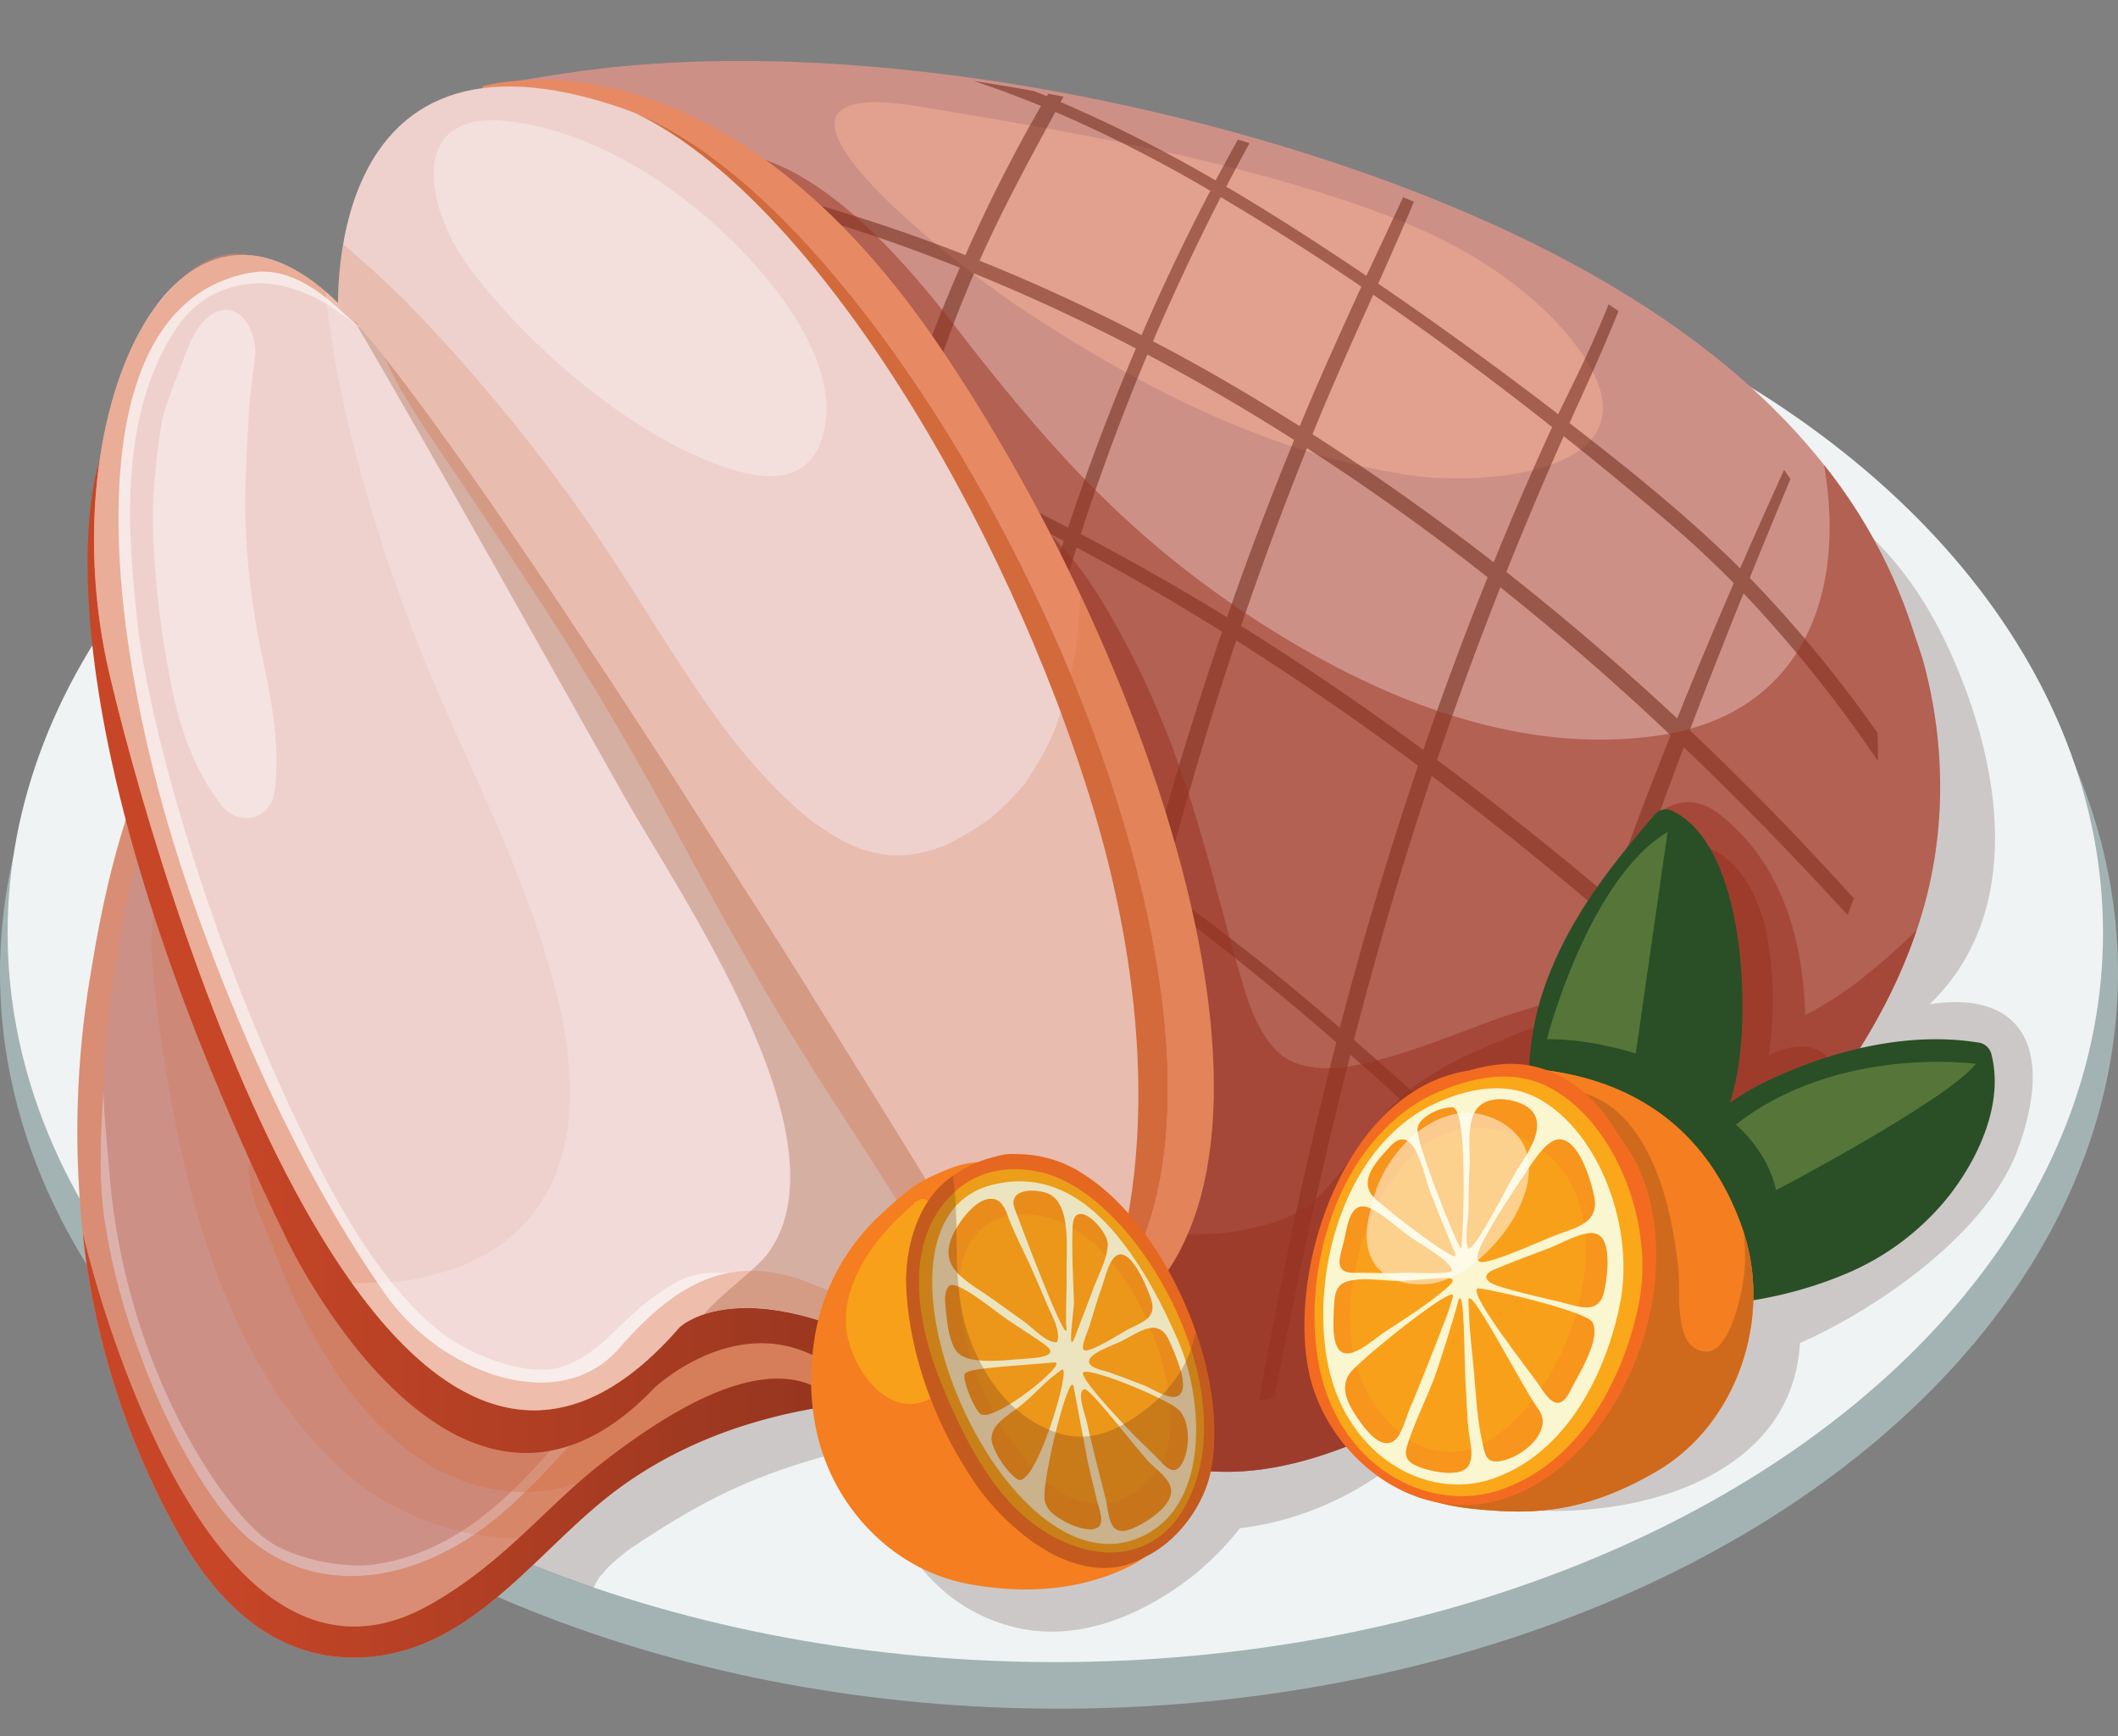 <svg xmlns="http://www.w3.org/2000/svg" xmlns:xlink="http://www.w3.org/1999/xlink" viewBox="0 -19.14 664.98 545.04"><rect x="0" y="-19.14" width="664.98" height="545.04" fill="#808080" stroke="none"/><defs><radialGradient id="b" cx="331.33" cy="273.69" r="283.41" gradientUnits="userSpaceOnUse"><stop offset="0" stop-color="#e0e3e3"/><stop offset=".6" stop-color="#f0f3f3"/></radialGradient><linearGradient id="a" x1="27.5" y1="281.25" x2="287.94" y2="281.25" gradientUnits="userSpaceOnUse"><stop offset=".16" stop-color="#c74627"/><stop offset="1" stop-color="#94351f"/></linearGradient><linearGradient id="c" x1="26.01" y1="434.69" x2="263.52" y2="434.69" xlink:href="#a"/></defs><title>Depositphotos_34443711_08</title><g data-name="Layer 2" style="isolation:isolate"><ellipse cx="332.49" cy="286.35" rx="332.49" ry="230.96" fill="#a3b3b3"/><ellipse cx="331.33" cy="273.69" rx="328.94" ry="228.99" fill="url(#b)"/><path d="M605.89 296.1c30.06-29 22.59-75.52 5.85-111.78-8.45-18.31-20.78-35-38.14-45.65-10.91-6.72-50.08-20-47.18 8.23 1.91 18.57 20.57 23.94 33.56 32.9.83.57 3.34 2.46 4.31 3.16q1.71 1.39 3.38 2.83a145.61 145.61 0 0 1 10.76 10.53c.86.92 1.69 1.86 2.51 2.82.3.44 2.6 3.4 3.25 4.36 1.26 1.87 2.41 3.82 3.52 5.79.6 1.07 2.4 5 2.76 5.67a64 64 0 0 1 3 10.89c.12 1.17.2 2.35.26 3.53a75 75 0 0 1-.2 9.78c-.08.71-.29 2.51-.37 3-.28 1.58-.65 3.15-1 4.71a87.31 87.31 0 0 1-2.8 9.13c-.14.4-.76 1.89-1 2.62q-.65 1.39-1.32 2.78c-23.71 48.74-58.8 80.21-107.05 104.09-30.92 15.3-93.93 27-115.18 54.78 3.83-5 .93-1.23.11-.22-2.08 2.56-4 5.13-5.81 7.84-.74 1.09-1.52 2.15-2.29 3.21-.36.44-.71.88-1.07 1.32-2.12 2.57-4.41 5-6.78 7.35A78.72 78.72 0 0 1 343 445l-.5.35c-1.5 1.07-3.08 2-4.67 2.94-.37.22-.76.41-1.15.62s-2.84 1.2-3.72 1.47c-.47.14-.94.26-1.42.38-.79.11-2.9.46-3.78.48h-4.24c-.35 0-1-.08-1.64-.16s-1-.21-1.44-.34l-.91-.88c-.4-.39-1.2-1.38-1.73-2a42.86 42.86 0 0 1-2.3-4c-.25-.57-.65-1.51-.82-2-.41-1.17-.72-2.37-1-3.57-.09-.36-.17-.73-.25-1.09s-.34-2.75-.37-3.59c0-1 0-2.06.08-3.09.09-.29.2-.69.34-1.25.06-.24.17-.57.29-.91.78-1.3 1.81-2.82.4-1.06v-.12c3.56-4.92 5.51-10.12 3.77-16.44-2.09-7.58-9.45-13.55-17.46-13.3a61.5 61.5 0 0 0-13.79 2.44 12.26 12.26 0 0 0-1.53.47l-.46.05c-3.06.37-6.11.8-9.15 1.26a189.8 189.8 0 0 0-24.73 5.64 227.59 227.59 0 0 0-48.65 20.66c-14.4 8.21-26.84 18.12-36.19 32a50.77 50.77 0 0 0-5.13 9.65q12.4 5.24 25.51 9.72a36 36 0 0 1 2.51-4.3c-1.2 1.8 1.8-1.83 1.7-1.73 1.08-1.12 2.26-2.15 3.42-3.18-.19.17 2.49-2 2.48-2 1.57-1.16 3.2-2.25 4.83-3.32 5.86-3.84 11.73-7.49 17.87-10.86 13.41-7.35 24.83-11.68 40.08-16 5.49-1.55 11.06-2.82 16.66-3.87a60 60 0 0 0 2.77 19c5.74 18.46 19.24 32.86 38 38.18 20.86 5.93 41.73-3.05 57.95-15.71a92.39 92.39 0 0 0 14.65-14.9 89.9 89.9 0 0 0 20.95-5 97.18 97.18 0 0 0 23.13-11.95c.8-.56 1.61-1.18 2.42-1.81 36 24.3 126.2 17.74 129.33-39.36 24.86-11 58.81-34.66 68.42-60.83 11.47-31.35 1.74-49.94-27.64-45.59z" style="mix-blend-mode:multiply" fill="#422020" opacity=".2"/><path d="M603.74 188.17c-.47-1.73-2.34-7.05-3.4-10.3-18.68-57.42-71-105.41-163.91-139.79C361 10.17 259.51-8.15 179.18 3.63c-13.34 2-34.6 5-46.16 12.64-17.82 11.76-7.9 19-11.55 34-2.32 9.55-1.44 20.37 4.1 28.15a804 804 0 0 1 50.73 80.65c15 27.48 28.22 55.93 41.41 84.33s26.27 56.87 40.4 84.82c13.06 25.83 27.11 50.62 45.33 73.2a132.38 132.38 0 0 0 29.39 26.42c13.13 8.85 28.07 12.8 43.55 14.57 28.31 3.23 54.76-10.26 79.09-22.86a423.8 423.8 0 0 0 55.61-34.71c20.21-14.84 39.2-30.9 55.11-50.37 16.64-20.37 30.19-42.5 37.56-67.95s6.98-52.91-.01-78.35z" fill="#cd9087"/><path d="M495.33 90c-6.6-8.9-14.51-16-23.46-22.52-17.35-12.48-38.22-20.27-58.53-26.56C372.78 28.37 330.77 21.34 289 14.36c-67.58-11.29 11 49.5 29.59 62 37 24.74 78.33 46.43 122.82 53.53C467.72 134 524 128.64 495.33 90z" fill="#f8b097" opacity=".5"/><path d="M530.53 210.13q8.23-21.56 16.89-43a412.37 412.37 0 0 1 42.18 52.66q.07-4.44-.15-8.88a406.7 406.7 0 0 0-35.82-44.16q-2.11-2.25-4.27-4.44 6.3-15.56 12.78-31.06-1-1.44-2-2.87-7 15.39-13.8 30.9c-16.63-16.52-35.05-31.24-53.57-45.59 1.07-2.37 2.12-4.74 3.2-7.11 4.27-9.32 8.38-18.59 12.19-28.06q-1.54-1.06-3.11-2.12c-1.39 3.39-2.79 6.77-4.25 10.12-3.6 8.25-7.68 16.3-11.58 24.42l-1-.81Q461 89.23 432.7 69.91c3.83-8.55 7.61-17.11 11.24-25.74l-3.4-1.41Q434.78 55.1 429 67.46q-7.8-5.26-15.68-10.39C404 51 394.57 45.09 385 39.46c2.39-4.59 4.84-9.14 7.32-13.68l-3.65-1.1q-3.56 6.38-7 12.84A449.17 449.17 0 0 0 333 12.89l.9-1.67-4.77-.93-.47.77-3.93-1.59q-9.46-1.73-19-3.18 2.44.81 4.86 1.65c5.48 1.9 10.89 4 16.26 6.18a494.56 494.56 0 0 0-23.75 46.83C264.2 45.69 223.59 34.9 182 30.08c-1.53-.18-1.89 2.48-.36 2.69a519.17 519.17 0 0 1 119.72 32.15c-8 18.21-14.92 37-19.53 56.4-10.5-4.59-21-9.08-31.57-13.57-12.75-5.43-25.56-10.72-37.92-17-9.24-4.68-19.07-9.84-29.28-12a.48.48 0 0 0-.25.92c11.3 3 21.88 9.68 32 15.37 12.88 7.23 27 12.65 40.48 18.66q12.84 5.72 25.66 11.47c-1.31 5.92-2.41 11.89-3.25 17.9-.3 2.19 2.91 3.22 3.41.94q1.87-8.52 4.06-16.93c16.46 7.47 32.79 15.2 48.81 23.59A656.54 656.54 0 0 0 314.4 225c-15.28-9.87-30.74-19.46-46.31-28.91-20-12.13-42-25.42-65.51-28.77-.71-.1-1 .89-.31 1.1 25.62 7.39 48.47 20.79 70.86 34.94 13.48 8.52 27.06 16.92 40.51 25.53a547.74 547.74 0 0 0-8.7 65.21c-.45 6.32-.71 12.65-.86 19-.05 2.15 3.17 2.11 3.31 0A674.5 674.5 0 0 1 318 231.67c7.87 5.08 15.69 10.24 23.4 15.55q9.07 6.25 18 12.75-12.81 49-21.27 98.93c-1 6-1.93 12-2.81 18-.32 2.18 2.93 3.18 3.38.93 7.6-38.35 15.78-76.54 25.52-114.35 19 14.13 37.45 29.06 55.34 44.61q-2.06 8-4 16c-7.87 32-14.55 64.2-20.3 96.61q2.44-.57 4.86-1.26c7-36 14.79-71.91 23.87-107.46 17 14.9 33.44 30.33 49.54 46.13l2.2 2.18q-3.16 12.59-6 25.27 3.23-2 6.41-4.08 2-8.34 4.15-16.63 4.14 4.11 8.24 8.26c1.18-.83 2.34-1.66 3.51-2.5q-5.2-5.37-10.47-10.68c7.81-29.68 16.82-59 26.7-88 12.35 10.63 24.51 21.47 36.59 32.4a40.66 40.66 0 0 1 1-6.41q-17.58-16-35.67-31.45 8.83-25.63 18.47-51c17.75 16.92 34.83 34.55 51.41 52.65.68-1.72 1.33-3.47 1.95-5.22q-24.67-27.39-51.49-52.77zM431.15 73.38c19.19 13.2 37.92 27.13 56.19 41.57q-.95 2-1.87 4.05-8.63 19-16.5 38.38-27.59-21.38-56.89-40.19l.17-.43c5.93-14.62 12.44-28.99 18.9-43.38zm-20.8 48.18q28 18.1 54.41 38.71c.78.6 1.54 1.23 2.31 1.83q-10.82 26.82-20.18 54.2c-18.6-13.68-37.65-26.71-57.23-38.91q9.6-28.19 20.69-55.83zm-25.12 53.09q-22.49-13.82-45.91-26.11 9.25-28.61 20.92-56.37 23.54 12.45 46.08 26.82-11.32 27.51-21.09 55.66zm-2-131.93q22.5 13.32 44.2 28.13c-4.44 9.65-8.82 19.33-13.08 29.07q-3.21 7.34-6.29 14.75-7.79-4.92-15.68-9.64Q377.49 96.09 362 88q9.87-23 21.28-45.28zM331.35 16A435.62 435.62 0 0 1 380 40.76Q368.37 63 358.41 86.07c-16.58-8.58-33.55-16.41-50.87-23.37C314.67 46.67 323 31.35 331.35 16zm0 128.41c-14.82-7.51-29.92-14.46-45.13-21.16a418.07 418.07 0 0 1 19.59-56.55q25.93 10.56 50.82 23.56-9.17 21.58-17 43.72-2.2 6.23-4.28 12.51c-1.35-.69-2.67-1.4-4.03-2.09zm29 111.75q-20.47-14.66-41.61-28.35A697.92 697.92 0 0 1 338 152.74l1.07.56q22.8 12.22 44.63 25.89c-.48 1.4-1 2.79-1.44 4.19q-12.19 35.99-21.94 72.77zm60.33 47.38q-8.26-7.08-16.66-14c-12.66-10.4-25.64-20.34-38.86-29.94 5-19.34 10.48-38.57 16.49-57.67q3.15-10 6.49-20 29.3 18.53 57.08 39.31-13.74 40.76-24.57 82.29zm56.21 51.81q-25.08-24.87-51.8-48 4.63-17.87 9.72-35.62 6.85-23.79 14.7-47.25 17.23 13 34 26.68 10.1 8.26 20 16.74c-10.1 28.79-19.07 57.93-26.65 87.44zm28.49-92.84c-17.65-14.89-35.69-29.3-54.19-43.06q9.27-27.34 19.87-54.2 27.75 22.09 53.46 46.44-10.08 25.22-19.18 50.81zm21.22-56.08q-25.86-24.11-53.65-46 8.59-21.5 18-42.65 16.75 13.34 33 27.16c7.13 6.06 13.91 12.42 20.4 19q-9.17 21.14-17.78 42.48z" fill="#661e0f" opacity=".5"/><path d="M376.39 442.45c28.31 3.23 54.76-10.26 79.09-22.86a423.8 423.8 0 0 0 55.61-34.71c20.21-14.84 39.2-30.9 55.11-50.37 16.64-20.37 30.19-42.5 37.56-67.95s7-53 0-78.39c-.47-1.73-2.34-7.05-3.4-10.3a163.29 163.29 0 0 0-27.61-51q.09 1 .25 2c6.38 40.18-8.08 76.73-53 83-40.39 5.6-82.67-8.8-123.88-35.2s-66.79-55.35-95.18-92c-17.17-22.17-51.09-63.63-84-54.95C175.13 40.71 238.25 68 249.16 81c16.51 19.77 29.87 43.33 39.61 67.1 16.53 40.36 32.09 95.73 17.31 138.79-6.38 18.59-12.63 27.62-11.34 49.5 1.37 23.12 13.27 42.74 16.24 64.35l1.45 10.57a142.52 142.52 0 0 0 20.41 16.56c13.16 8.85 28.07 12.81 43.55 14.58z" style="mix-blend-mode:multiply" fill="#993221" opacity=".5"/><path d="M594.51 279.7c-2.16 1.94-4.36 3.83-6.58 5.68-.95.79-1.91 1.57-2.87 2.34l-1 .81-.23.17a127.77 127.77 0 0 1-14.45 9.49c-.86.48-1.73.93-2.61 1.37-.71-24.08-7.4-47.45-26.4-62.66-4.12-3.3-8.6-5.17-14-3.69a14.42 14.42 0 0 0-10.54 13.84c0 .21-.11 3.68.16 2.73-.21 1.06-.45 2.12-.7 3.17a48.05 48.05 0 0 0-.88 5.94c.19-1.84-.35 1.72-.44 2.18a63.09 63.09 0 0 1-2.14 7.74c-.09.28-.66 1.68-.87 2.25-.57 1.21-1.18 2.4-1.81 3.57a55 55 0 0 1-3.42 5.44c.31-.49-1.31 1.65-1.6 2-.85 1-1.77 1.93-2.69 2.86s-1.9 1.82-2.89 2.7c-.23.2-1.56 1.27-2 1.6a71.1 71.1 0 0 1-7 4.35c-1.22.67-2.48 1.28-3.74 1.88l-.48.23-.93.35c-2.61 1-5.31 1.76-8 2.58-6 1.85-11.85 4.16-17.72 6.35-11.74 4.38-23.61 8.74-36 10.87.59-.13-2.34.24-2.74.27-1.36.1-2.73.11-4.09.11-.86 0-1.73-.05-2.59-.12a27.16 27.16 0 0 0-2.69-.43 36.55 36.55 0 0 1-4-1.13h-.14l-.81-.43a36.84 36.84 0 0 1-3.21-1.91c-.52-.45-1-.91-1.53-1.4s-1-1-1.42-1.47c0 0-1.28-1.56-1.56-2a54.73 54.73 0 0 1-3.73-6.54c-.15-.3-.86-1.9-1-2.28q-.45-1.18-.89-2.36c-1.06-2.88-1.94-5.82-2.79-8.77-7.53-26-13.38-52.21-23.56-77.44a268.88 268.88 0 0 0-20.65-41.49c-8.38-13.48-18.77-25-32.5-33.06a5.86 5.86 0 0 0-7.11.6q2.07 3.68 4.06 7.39c3.27 6.12 6.3 12.35 9.21 18.65 1.25 2.69 2.44 5.41 3.62 8.13.19.46 1.21 2.85 1.33 3.14a456.3 456.3 0 0 1 2.59 6.45c4.55 11.51 9.85 22.81 15.31 33.91A324.83 324.83 0 0 0 360.71 247a33.46 33.46 0 0 0-12.18-.15c4.12 16.15 7.6 32.46 11.64 48.64 2.48 9.93 5.9 20.23 11.66 28.82-8.05 5.15-13.82 13.32-20.11 20.56-10.49 12.06-19.11 24.9-25.06 39.74a81.48 81.48 0 0 0-5.53 34.52q5.63 4.65 11.72 8.74c13.13 8.85 28.07 12.8 43.55 14.57 28.31 3.23 54.76-10.26 79.09-22.86a423.8 423.8 0 0 0 55.61-34.71c20.21-14.84 39.2-30.9 55.11-50.37 15.21-18.62 27.79-38.74 35.52-61.5-2.38 2.26-4.73 4.51-7.22 6.7z" style="mix-blend-mode:multiply" fill="#993121" opacity=".5"/><path d="M534.51 246.46c-8.26-2.15-14.93 3.92-15.62 11.9-.36 4.18 1 9 2.27 13.1a41 41 0 0 1 1 4.16c.09.58.28 1.77.32 2.19.11 1.24.21 2.49.31 3.74a90.09 90.09 0 0 1-.11 13.12c-.05.77-.52 4.64-.54 5.1-.35 2.23-.76 4.46-1.2 6.68-.34 1.7-.72 3.38-1.13 5.06a37.92 37.92 0 0 0-6.7-5.46c-10.84-6.9-25.69-5.21-37-.56s-24.51 10-34.52 18.38c-11.92 10-18 24.36-29.93 34.81q-1.23.84-2.49 1.63c-1.38.87-2.81 1.65-4.27 2.39-.66.22-4.16 1.68-5.41 2.08-2.4.76-4.86 1.33-7.32 1.86s-4.74.85-7.1 1.28c-1.32.12-2.64.2-4 .26-9.84.46-20 .12-29.82-.4-27.42-1.45-23.48 36.49-15.34 62.06 12.36 7.48 26.18 11 40.47 12.62 28.31 3.23 54.76-10.26 79.09-22.86a423.8 423.8 0 0 0 55.61-34.71C521.33 377.36 589 330.4 574 313c-4.69-5.44-13.25-3.77-18.67-.77a115 115 0 0 0-.52-37.56c-1.96-11-8.64-25.18-20.3-28.21z" style="mix-blend-mode:multiply" fill="#993121" opacity=".5"/><path d="M151.39 8s72.49-22.64 142.94 80.64 122.53 262.57 56.17 307.49S151.39 8 151.39 8z" fill="#e78a63"/><path d="M106.27 82.08S98.2-19.14 196 15.07c115.24 40.29 278.78 421.51 70.81 401.45C140.09 404.29 106.79 88.67 106.79 88.67z" fill="#eed1cd"/><path d="M199.5 16.39C254.85 42.74 315.91 143.87 343.35 235c11.52 38.27 23.34 100.9 3.08 156.57C415.51 309.06 293.17 54.3 199.5 16.39z" fill="#d36a3c"/><path d="M309.69 402.77c-1.06-3.89-3.78-7.21-8.11-8-7.29-1.29-14.38-2.21-21.54-4.24-7.42-2.11-14.72-4.51-22.25-6.23-12.79-2.89-25.79-5.3-38.6-8.14-24.48-5.48-48.25-12.91-67.16-29.87-9.89-8.87-17.74-19.89-25.24-30.78a311.16 311.16 0 0 1-21.45-36.67 383 383 0 0 1-16.5-38c-5-13.28-8.55-27.14-14.25-40.13-.8-1.82-1.56-3.64-2.31-5.48-2.42-5.9-10.86-6.55-13-1.09a5 5 0 0 0-3.28 2.3c-8 13.57-12.58 29.35-17.23 44.35S31 271.13 28.52 286.47a298.35 298.35 0 0 0-1.1 92.59 246.6 246.6 0 0 0 28.76 83.52c11.91 21.31 29.79 39.06 55.72 38.68 35.69-.52 55.91-33.29 81.43-52.41 15.41-11.55 33-19.13 51.69-23.63 19.3-4.66 38.75-5.32 58.45-6.65a9.26 9.26 0 0 0 6.22-15.8z" fill="#cd9087"/><path d="M32.52 325.75c0-.76-.07-1.53-.1-2.3-.75 13.4-1.54 27 .36 40.23A207.41 207.41 0 0 0 44 406.11a209 209 0 0 0 16 34.34c5.89 9.93 12.9 20.41 22.7 26.91 20.83 13.82 45.36 9 65.31-4.13 21.94-14.4 35.56-38.1 57.58-52.48a78.54 78.54 0 0 1 25.88-11.06 5.34 5.34 0 0 0-7-2.09c-15.2 6.12-28.1 18.24-41 28.13-12.51 9.59-30.83 41.44-66.29 46.34-8.51 1.18-23.86-1.44-32.5-7.16-13.68-9.06-45.27-53.8-50.32-115.52-.64-7.88-1.42-15.75-1.84-23.64z" fill="#fff" opacity=".3"/><path d="M297.25 419a10.09 10.09 0 0 0-5.83-7.22c-13.93-6.87-28.19-12.44-43.84-13.39-14.75-.9-29.79 4.42-42 12.4-22 14.38-35.64 38.08-57.58 52.48-20 13.1-44.48 17.94-65.31 4.13-9.8-6.5-16.81-17-22.7-26.91A209 209 0 0 1 44 406.11a207.41 207.41 0 0 1-11.27-42.43c-2.23-15.59-.74-31.65 0-47.33 1.51-30.89 9.48-64.19 13.43-79.71 4-15.79 5.09 1.42 7.29-14.73.61-4.46-4.25-5.59-7.4-4-2.74 7.56-5.06 15.3-7.39 22.84-4.61 14.86-7.7 30.34-10.21 45.68a298.35 298.35 0 0 0-1.1 92.59 246.6 246.6 0 0 0 28.76 83.52 97.34 97.34 0 0 0 16.36 22 64.71 64.71 0 0 0 45.92 11.34 95.13 95.13 0 0 0 35.84-12.17c13.57-10.95 25.56-24.83 39-34.93 1.37-1 2.76-2 4.17-3 10.06-10.37 21-20.06 35.2-24 8.35-2.33 16.77-1.5 24.89.87 13.23-2.07 26.44-2.84 39.76-3.65z" fill="#e68a62" opacity=".5"/><path d="M280.14 420a9.2 9.2 0 0 0-2.08-7.25l.8.2c7.57 1.65 16-6.75 10.85-14.17a25 25 0 0 0-11.17-8.61c-2.57-.74-5.13-1.51-7.69-2.27a56.13 56.13 0 0 0-13.11-.82c-11.54.58-22.6 4.57-32.77 9.83-9.51 4.93-17.09 12.23-25.67 18.48-9.23 6.72-19.3 12-30.59 14.14-22.51 4.23-40.13-15.92-51-32.89-6-9.33-10.59-19.29-15.73-29.06-4.59-8.72-9.46-22.34-19.17-26.38-1.68-.7-3.69.75-4.12 2.35-2.55 9.52 4.42 21.82 7.69 30.56a190.72 190.72 0 0 0 15.48 31.83c12.81 21.1 31.6 40.24 57.16 43.06 23.92 2.63 45-12.24 62.81-26.06a78.6 78.6 0 0 1 10.91-7.1c5.83 1.46 11.89 2.07 17.72 3.59a55.32 55.32 0 0 1 8.75 3c6.93-1.06 13.88-1.76 20.86-2.31.04-.05.06-.12.07-.12z" style="mix-blend-mode:multiply" fill="#d46a3a" opacity=".3"/><path d="M245 425.21c19.3-4.66 38.75-5.32 58.45-6.65a9.06 9.06 0 0 0 8.83-8.23c-4.65-5-10.85-7.92-18-10.12a120.77 120.77 0 0 0-25-4.46c-13.87-1.21-28.26 1.31-41.49 5.39-14.76 4.56-28.75 11.45-42.75 17.9l-.23.1-2.34.91c-2 .75-4.06 1.41-6.12 2s-3.94 1.06-5.93 1.5c-1 .21-1.91.38-2.87.55a65.13 65.13 0 0 1-10.31.19c-.49 0-1-.08-1.47-.13-1.7-.3-3.39-.69-5.06-1.14s-3.2-1-4.76-1.53h-.06l-.62-.28a66 66 0 0 1-9.37-5.55l-.65-.47-.16-.13a85.474 85.474 0 0 1-3.9-3.47 108.29 108.29 0 0 1-8-8.49c-.54-.63-1.06-1.28-1.59-1.93q-1.41-1.9-2.76-3.85c-2.4-3.46-4.61-7.06-6.72-10.71-3.21-5.55-6.06-11.31-8.72-17.14-.52-1.15-1-2.31-1.54-3.47l-.71-1.72c-1.33-3.27-2.54-6.6-3.8-9.89-5-13-9.47-26.06-13.26-39.44-3.45-12.2-6-24.65-9.46-36.83C73 272 71.41 266 68.87 260.18l-.62-1.44-.31-.71-.6-1.41c-.64-1.05-1.26-2.12-1.88-3.18a67.28 67.28 0 0 0-3.77-5.8c-1.88-2.63-6.86-3.71-8.47 0-6 13.76-6.5 28.77-4.72 43.58a526.33 526.33 0 0 0 9.13 54.2c7.72 33.87 21.79 70.33 47.48 94.76a84.1 84.1 0 0 0 72.2 22.5 186.8 186.8 0 0 1 16-13.85c15.42-11.54 33.06-19.12 51.69-23.62z" style="mix-blend-mode:multiply" fill="#d46a3b" opacity=".2"/><path d="M339.13 167.4c-.16 5.09-.51 10.18-1.08 15.24-.18 1.21-.38 2.41-.59 3.61-.46 2.65-1 5.29-1.6 7.92a123.86 123.86 0 0 1-5 16.52l-.19.49q-.59 1.29-1.21 2.57c-1.13 2.35-2.39 4.63-3.71 6.88s-2.76 4.4-4.26 6.52c-1 1.2-2 2.36-3.06 3.51-1.77 1.95-3.69 3.76-5.64 5.53-.44.4-.89.78-1.34 1.16s-1.17.91-1.54 1.18c-2.31 1.64-4.73 3.13-7.17 4.56-1.19.7-2.4 1.34-3.62 2-.57.3-2 .93-2.86 1.35a62.42 62.42 0 0 1-8.42 2.45c-1 .11-3.84.48-5 .51-1.31 0-2.62 0-3.93-.08-.79-.17-3.8-.63-5-.92a58.65 58.65 0 0 1-5.79-1.84l-1.86-.91c-2.29-1.14-4.49-2.45-6.65-3.81-1.67-1-3.28-2.19-4.87-3.34-.83-.67-1.65-1.34-2.47-2a141 141 0 0 1-11.11-10.62c-2.79-2.94-5.45-6-8.05-9.11-1.3-1.55-2.56-3.12-3.81-4.71l-1.92-2.56c-5.33-7.18-10.32-14.6-15.19-22.1-10-15.46-19.53-31.23-30.19-46.3a549.87 549.87 0 0 0-51.75-62.66c-7.08-7.4-14.76-14.26-22.54-20.95a109.37 109.37 0 0 0-1.47 24.61l.52 6.59s1.06 10.06 3.52 26.64c.56.65 1.12 1.3 1.67 2q3.5 4.2 6.92 8.47 1.71 2.13 3.4 4.28l2.15 2.77c1.5 2 3 3.93 4.52 5.87-2.8-3.54.89 1.18 1.19 1.58 2.55 3.35 5 6.75 7.52 10.16q12 16.5 22.62 33.9c16.64 27.13 33.12 56.74 56.37 79.1-10.62-3.91-22.39-1.57-28.6 9a21.93 21.93 0 0 0 .84 23.63 22.41 22.41 0 0 0 11.2 18.72c21.29 11.75 44.43 18.26 68.42 21.43q2 .27 4 .48c-7.07 6.68-12.82 14.48-16.06 23.9-4.32 12.55 7.44 30.14 21.53 28.27a167 167 0 0 0 17.43-3.19 62.79 62.79 0 0 0-2 6.35 23.35 23.35 0 0 0 7.67 23.8c15.54-2.51 28-8.21 37.66-16.48a17.92 17.92 0 0 0 11.73-3.2c51.01-34.55 32.11-136.52-11.33-228.77z" style="mix-blend-mode:multiply" fill="#d46a3b" opacity=".2"/><path d="M31.28 125.47S5.18 195 90.13 370.15c0 0 53.09 111.71 115.38 46.38 0 0 33.16-31.43 63.3 0l19.13-31.23-123.27-142.56z" fill="url(#a)"/><path d="M305.72 375.71S165.35 143.94 111.4 81.65s-96.83 27.57-76.92 111.3 90.7 306.18 178.85 204.65c0 0 22.81-22.53 86.11 18.93 0 0 53.02 34.97 6.28-40.82z" fill="#eed1cd"/><path d="M302.8 418.57a9.35 9.35 0 0 0-2.41-8.83c-12.18-13.43-29.37-19.29-45.94-26-26.59-10.79-44.08 2.22-60.08 20.48-18.81 21.48-55.77 7.89-73.29-17C94.78 349.8 73.8 302.41 59 259.33 31.9 180.14 21.72 76.85 78.56 66.5c17.37-3.16 30.85 15.63 34.14 16.66l-1.3-1.51C99.73 68.18 88.59 61.84 78.47 61c-16.25-3.53-27.76 14.54-29.84 16.42-17.45 24-24.82 70.65-14.15 115.53 19.92 83.73 90.7 306.18 178.85 204.65 0 0 7.46-7.36 25.67-5.92a28.69 28.69 0 0 1 5.17.61c13.3 2.08 31.4 8.61 55.26 24.24.01 0 1.33.87 3.37 2.04z" fill="#e78a63" opacity=".5"/><path d="M111.4 81.65a89.91 89.91 0 0 0-9.16-9.23 297.72 297.72 0 0 0 7 41.1 515.78 515.78 0 0 0 27 81.7c4.09 9.68 8.47 19.23 12.77 28.81q3.4 7.55 6.71 15.15.84 1.94 1.67 3.88l.34.8.34.8q1.93 4.61 3.76 9.26a325.14 325.14 0 0 1 11.57 33.78c1.47 5.35 2.7 10.76 3.72 16.21.25 1.33.47 2.68.69 4 0 .24.17 1.18.26 1.89.33 2.81.56 5.63.72 8.46a105.75 105.75 0 0 1-.3 15.35c0 .28-.13 1-.21 1.66q-.23 1.37-.5 2.73a76.47 76.47 0 0 1-2.17 8.35c-.37 1.17-.8 2.33-1.22 3.49l-.1.28-.19.42a68 68 0 0 1-3.52 6.59c-.65 1.09-1.36 2.14-2.06 3.19-.19.28-1 1.4-1.39 1.89a67.25 67.25 0 0 1-4.91 5.23c-.63.61-3.6 3.06-4 3.42q-2.1 1.5-4.3 2.86c-1.91 1.18-3.89 2.23-5.9 3.23l-1.2.57c.45-.23-2.39 1-3.1 1.23a90.72 90.72 0 0 1-13.35 3.59c-1.13.22-2.27.41-3.4.59h-.17c-2.79.33-5.59.5-8.39.62-2.65.12-5.31.12-8 .05 29.1 40.8 64.32 58.34 102.86 14 0 0 22.81-22.53 86.11 18.93 0 0 53 35 6.28-40.82.06 0-140.31-231.77-194.26-294.06z" fill="#fff" opacity=".2"/><path d="M195.91 230.71c17.64 31.26 70.51 107.27 45.67 143-4 5.75-14.2 12.38-20.6 19.75 11.18-3.77 35.49-5.11 78.46 23 0 0 53 35 6.28-40.82 0 0-5.2-8.58-14-22.87-9.2-15-22.35-36.29-37.57-60.59v-.07q-4.26-6.8-8.73-13.89l-.06-.09-5.94-9.41-.16-.25-6.07-9.47-.08-.13-3-4.73-.26-.4-6.09-9.55-.22-.34-3.07-4.8-.17-.26-3.08-4.8-.06-.1-3-4.73-.39-.61-3.06-4.75-3-4.66-.39-.6-3-4.62-.38-.58-6.08-9.35-.49-.74-3-4.59-.21-.31-2.93-4.47-.31-.48-3-4.52-.47-.71q-3-4.54-6-9l-.49-.74-2.96-4.5-.37-.55-2.79-4.17-.27-.4-2.9-4.32-.48-.71-2.92-4.32-.1-.14-2.79-4.11-.47-.7-2.78-4.08-.46-.66-2.72-4-.13-.19-2.75-4-.55-.8-2.69-3.88-.29-.41-2.51-3.59-.42-.6-2.58-3.67-.53-.74q-2.63-3.72-5.18-7.28l-.5-.7-2.47-3.42-.35-.49-2.29-3.15-.29-.4-2.42-3.28-.49-.67-2.35-3.16-.18-.24-2.18-2.9-.42-.56-2.2-2.89-.41-.54-2.08-2.7-.16-.2-2.11-2.69-.45-.57-2-2.54-.27-.33-1.82-2.18-.33-.41-1.88-2.26-.39-.46-1.87-2.18-.4-.44c21.99 37.16 69.53 122.23 84.9 149.46z" style="mix-blend-mode:multiply" fill="#974b2a" opacity=".3"/><path d="M302.93 371.12c-1.66-2.72-4-6.6-7-11.44-1.69-2.64-3.38-5.26-5-7.87-.6-1-1.15-2-1.68-3-9-14.67-21.18-34.35-35.09-56.55v-.07q-4.26-6.8-8.73-13.89l-.06-.09-5.94-9.41-.16-.25-6.08-9.55-.08-.13-3-4.73-.26-.4-6.09-9.55-.22-.34-3.07-4.8-.17-.26-3.08-4.8-.06-.1-3-4.73-.39-.61-3.06-4.75-3-4.66-.39-.6-3-4.62-.38-.58-6.08-9.35-.49-.74-3-4.59-.21-.31-2.93-4.47-.31-.48-3-4.52-.47-.71q-3-4.54-6-9l-.49-.74-2.96-4.5-.37-.55-2.79-4.17-.27-.4-2.9-4.32-.48-.71-2.92-4.32-.1-.14-2.79-4.11-.47-.7-2.78-4.08-.46-.66-2.72-4-.13-.19-2.75-4-.55-.8-2.69-3.88-.29-.41-2.51-3.59-.42-.6-2.58-3.67-.53-.74q-2.63-3.72-5.18-7.28l-.5-.7-2.47-3.42-.35-.49-2.29-3.15-.29-.4-2.42-3.28-.49-.67-2.35-3.16-.18-.24-2.18-2.9-.42-.56-2.2-2.89-.41-.54-2.08-2.7-.16-.2-1.67-2.12c0 .08 0 .17.08.25 5.78 13 14.68 25.06 22.57 36.88 8.41 12.59 16.84 25.16 25.1 37.84 16.13 24.75 31 50.14 45 76.13 13.6 25.19 27.46 50.06 42.87 74.21 7.94 12.44 16 24.77 23.9 37.26 7.65 12.15 14 25.64 23.22 36.7 2.74 3.3 8.16-.23 7-4.07a85.08 85.08 0 0 0-7.67-17.27z" style="mix-blend-mode:multiply" fill="#d46a3a" opacity=".3"/><path d="M544.15 267.34c-3.06-14.19-8.84-26.76-18.79-31.77a4.66 4.66 0 0 0-5.6.75c-13.47 15.69-25.87 31.31-33.5 50.77a88.94 88.94 0 0 0-2.91 56.77 3.85 3.85 0 0 0-.73 3.6 34.24 34.24 0 0 0 3.55 7.05c1.68 2.81 2.75 5.38 5.31 7.44-.92.61-1.85 1.22-2.75 1.84-5.16 3.54-2 13.46 4.53 10.83 12.48-5 23.75-11 33.53-20.4 10.59-10.19 16.45-23.42 18.86-37.76 1.89-11.24 2.35-31.46-1.5-49.12z" fill="#2a4f26"/><path d="M625.22 311.79a4.91 4.91 0 0 0-3.51-3.53c-21.73-3.67-45.26 2-65 11.08-17.34 7.92-35.53 22.81-33.17 42.86-2.91 2-3.38 5.55-1.94 8.61a61.71 61.71 0 0 1 2.31 5.9 194.85 194.85 0 0 1-24.49-2.45c-7.24-1.17-10.15 8.66-3 11.08 26.44 9 57.63 6.17 83.14-4.58a81.6 81.6 0 0 0 32.66-24.84c9.17-11.92 16.96-28.87 13-44.13z" fill="#2a4f26"/><path d="M547 366.41c-11.3-32.26-35.56-46.85-64.31-49.85-16.42-1.72-32.36 7.94-40.42 21.76-7.39 12.69-9.32 27.9-10.74 42.22-1 10-1.22 20.2-1.53 30.29-.21 6.75.81 13.76 3.8 19.8a14.54 14.54 0 0 0 0 5.47c2.94 16.5 23.52 18.31 37 19.12 16.38 1 31.16-1.89 49.2-12.36 25.47-14.78 36.79-48.54 27-76.45z" fill="#f57e20"/><path d="M547 366.41c-11.3-32.26-35.56-46.85-64.31-49.85-16.42-1.72-32.36 7.94-40.42 21.76-7.39 12.69-9.32 27.9-10.74 42.22-1 10-1.22 20.2-1.53 30.29-.21 6.75.81 13.76 3.8 19.8a14.54 14.54 0 0 0 0 5.47c2.94 16.5 23.52 18.31 37 19.12 16.38 1 31.16-1.89 49.2-12.36 25.47-14.78 36.79-48.54 27-76.45z" fill="#f57e20"/><path d="M547.51 367.94c.12 1.36.22 2.73.29 4.09a53.72 53.72 0 0 1-.6 11.86c-1.34 7-5.55 26.36-15.24 20.14-6.22-4-4.32-18.63-5-24.8-1.79-16.44-6.34-38.31-19.63-49.74-9.48-8.14-29.45-11.58-26 6.69 2.66 14 12.45 26 16.32 39.63 3.92 13.89 3.2 39.53-6.29 51.43-8.42 10.57-28.1 11.88-40 17-2.55 1.09-4.15 3.79-4.64 6.7 7.5 3.13 16.78 3.86 24 4.29 16.38 1 31.16-1.89 49.2-12.36 25.08-14.52 36.44-47.33 27.59-74.93z" style="mix-blend-mode:multiply" fill="#753e19" opacity=".3"/><path d="M517.87 357.18a53.25 53.25 0 0 0-9.68-19.86c-7.81-13.77-21.1-24.23-38-22.21a54.56 54.56 0 0 0-9 1.85c-38.54 5.84-57 61.45-50.28 94.44 4.59 22.38 25.4 42.13 48.78 41.94 21.61-.18 38.91-16.68 48.72-34.57 10.18-18.55 14.51-40.86 9.46-61.59z" fill="#f36b21"/><path d="M135.06 484.62C62.16 525.9 26.1 368.5 26 368.11q.6 5.47 1.4 10.94a246.6 246.6 0 0 0 28.76 83.52c11.91 21.31 29.79 39.06 55.72 38.68 35.69-.52 55.91-33.29 81.43-52.41 15.41-11.55 33-19.13 51.69-23.63a179.35 179.35 0 0 1 18.5-3.38c-16.91-17.89-46-3.87-74.48 18.32-17.7 13.79-30.8 31.36-53.96 44.47z" fill="url(#c)"/><path d="M370 418.89a63 63 0 0 0-9.33-10.8c-.78-.74-1.52-1.5-2.27-2.26a15.57 15.57 0 0 1-1-1.3 56 56 0 0 1-2.85-5.12l-.39-.76-.06-.17c-1.69-4.33-3-8.82-4.23-13.29-2.72-9.66-5.69-18.06-12-26-4-5.06-10.21-8.26-16.78-9.37-5.94-5.56-16.1-4.83-23.15-2-5.73 2.32-9.56 4.07-14.35 8.07-2.44 2-4.8 4.15-7.12 6.32a66.9 66.9 0 0 0-20.58 37.88c-3 17.79-.66 36.15 9.41 51.49 9.08 13.84 22.85 23.68 39.18 26.65 16.64 3 33.41 2.2 48.9-5 20.04-9.23 29.06-35.44 16.62-54.34z" fill="#f57e20"/><path d="M291.81 410.81c-1.45-6.61-3.22-15.09-3.41-16.92-1.22-11.71 0-21.42 3.6-32.74a2.56 2.56 0 0 0-.18-2.17c-.28-1.3-1.94-2.31-3.13-1.43l-.29.23a3 3 0 0 0-1.64 1.15l-.2.29c-11.58 9.53-23.9 25.84-20.37 41.61 2.63 11.75 14.21 27 27.57 18.17-.09.07-.95-3.61-1.95-8.19z" fill="#f9a01b"/><path d="M369.76 385.33c-7.39-15.07-17.76-28.23-29.29-35.65a38 38 0 0 0-20.79-6.47 18.14 18.14 0 0 0-7.18.79 38 38 0 0 0-15.29 7.5c-9.24 7.31-13.27 21.69-12.64 34 1.14 22.59 10.43 45.68 23.43 63.6a76.43 76.43 0 0 0 14.24 14.32 39.53 39.53 0 0 0 4.64 3.21c7.91 5.2 18.07 8.16 26.8 5.48a32.48 32.48 0 0 0 6.36-2.72c9.9-4.88 18.18-16.27 20.18-27.07 3.2-17.19-1.4-38.53-10.46-56.99z" fill="#f36b21"/><path d="M52.86 87.95c3.79-6.58 9.6-15 22.46-17.53 8.47-1.66 15.45.06 23.65 3.92 6.46 3 15.74 11.2 13.72 8.83-3.31-1.06-16.78-19.82-34.14-16.66C21.72 76.85 31.9 180.14 59 259.33c14.76 43.08 35.74 90.48 62 127.86 17.53 24.91 54.48 38.51 73.29 17 10.21-11.66 21-21.18 34.47-23.72-7-.25-11.33 0-17.55 3.6-15.66 9-20.54 20.68-34 25.65-11.22 4.13-29.78-3.61-38.45-10.35-19.35-15-33.74-41.85-44.24-63.62C62.62 269.52 46 203.19 43.16 176.44c-2.49-23.32-6.46-60.44 9.7-88.49z" fill="#fff" opacity=".5"/><path d="M486.58 322.33c-9.91-5.29-21.79-4.31-34.77 1.25-30.38 13-43.08 53.31-38 84.28 5.34 32.73 34.18 48.79 57.54 40.64 27.85-9.72 39.57-40.1 43.22-58.46 4.92-24.88-7.15-56.58-27.99-67.71z" fill="#faa71a"/><path d="M483.1 325.81c-9.07-5-20-4.07-31.84 1.18-27.82 12.28-39.45 50.34-34.82 79.58 4.89 30.9 31.3 46.07 52.69 38.38 25.5-9.18 36.23-37.87 39.58-55.2 4.53-23.5-6.53-53.43-25.61-63.94z" fill="#faf6d0"/><path d="M377.71 422.46c-2.78-31.23-27.56-68.6-51.41-73.71-9.64-2.07-19.4-.43-26.76 6.46-16.84 15.77-11.17 42.3-4.13 59.68 10.34 25.52 22.32 44.69 42.52 51.55 13 4.42 27.25 1.17 34.86-14 4.47-8.87 5.94-18.52 4.92-29.98z" fill="#faa71a"/><path d="M369.9 401.79c-4.69-10.81-10.14-21.37-17.3-30.68-10.38-13.5-23.65-22.62-41-18.29-46.37 11.58 1.78 127 44.76 111.3 24.02-8.77 21.64-43.77 13.54-62.33z" fill="#faf6d0"/><path d="M338.07 399c0-.07 4.37-11.24 4.71-12.28 1.54-4.64 5-10.36 5-15.35 0-4.24-9.68-14.29-10.87-6.57-.64 4.18.12 20.83.3 24.89.04 1.89-2.62 19.67.86 9.31z" fill="#f9a01b"/><path d="M318.67 360.57c1.41 3.71 17.8 47.59 16.07 36.25-.15-7.37.25-11.77.13-16.36-.17-6.43 1.78-22.2-6.18-25-4.11-1.46-12.5-1.39-10.02 5.11z" fill="#f9a01b"/><path d="M353.95 398.32c4.33-2.26 9.33-3.45 7.49-9.39-1-3.06-5.37-14.21-9.6-14.24-3.54 0-5 8-6 10.57-1.49 4-2.61 8.18-3.91 12.27-.39 1.23-2.69 6.22-1.66 7.13 1.51 1.34 12.02-5.47 13.68-6.34z" fill="#f9a01b"/><path d="M359.46 415.91c2.48 1 7.57 4.53 10.26 3.24 4.47-2.14-1.14-13.85-2.47-17-3.41-8.09-9.36-3.17-15.32-.14-1.94 1-10.35 3.71-10 6.44.28 2 4.58 2.63 6.16 3.19q5.74 2.04 11.37 4.27z" fill="#f9a01b"/><path d="M354 429.31c2.89 3.09 6 5.94 9 8.92 2.4 2.39 5.4 6.63 8 2.28s2.86-13.65-1.13-17.17C365.45 419.43 340 409.22 340 412c0 2.44 10.66 13.74 14 17.31z" fill="#f9a01b"/><path d="M328 451.76c.55 3.32 3.35 5.09 6.12 6.64 2.3 1.28 5.89 2.75 8.54 2.55 5-.39 2.6-5.31 1.69-9.24-1.13-4.89-2.48-9.76-3.35-14.7-.29-1.68-3.81-20.22-3.82-20.26-.91-8.18-10.18 28.81-9.18 35.01z" fill="#f9a01b"/><path d="M297.86 384.74c-1.14 1.43-1.31 3.23-.91 7 .42 3.95 1 11.21 4 14 3.7 3.4 13.47 2.29 18.61 1.86 3.17-.27 13.68-.37 9.07-4.1-2.36-1.91-9.13-6.14-12.26-8.29-4.6-3.15-16.37-13.08-18.51-10.47z" fill="#f9a01b"/><path d="M310.93 388.2c3.66 2.65 7.36 5.24 11 7.88 2.45 1.77 6.72 6.57 10 6.14 1.12-3.72-1.63-8.13-3-11.41-1.81-4.34-3.71-8.64-5.64-12.94s-4.07-8.38-5.86-12.66c-1.6-3.81-2.61-9.17-7.79-7.76-3.18.86-6.16 4.28-8 6.9-2.63 3.81-5.2 8.75-3 13.36 2.19 4.49 8.36 7.68 12.29 10.49z" fill="#f9a01b"/><path d="M303.09 412c-1.29 1.22 2.38 10.41 4.52 12.59 3.76 3.83 28.66-16.49 23.36-16-12.75 1.17-25.97 1.65-27.88 3.41z" fill="#f9a01b"/><path d="M320.51 422.1c-4.1 3.3-10.87 6.58-8.8 12.46 1.26 3.58 4.48 8.36 7.61 10.62 5.66 4.09 17.54-36.61 14-34.27-4.7 3.14-8.32 7.6-12.81 11.19z" fill="#f9a01b"/><path d="M340.5 417c-2.72.48.38 8.55.71 10.28.71 3.66 4.82 19.75 5.94 24.19 1.24 4.91.77 12 7.77 9.47 4.17-1.54 12.78-6.85 12.77-11.9 0-3.52-4.36-6.64-6.59-8.83-3.48-3.41-18.73-23.51-20.6-23.21z" fill="#f9a01b"/><path d="M82.62 188.36a248.36 248.36 0 0 1-5.34-39c-.69-13 .15-25.92.87-38.93.33-6 1.28-11.94 1.93-17.9.58-5.33-2.67-14.35-9-14.39-5.82 0-10.11 6.76-11.92 11.56-2.38 6.34-5 12.57-7.1 19s-2.54 14.15-3.34 20.95a140.31 140.31 0 0 0-.53 21.65 295.4 295.4 0 0 0 5.28 43.06c2.61 14 7.15 27.72 15.89 39.08 5.66 7.37 15.86 4.75 16.95-4.59 1.57-13.64-.83-27.16-3.69-40.49z" fill="#fff" opacity=".4"/><path d="M231.95 58.55c-21.38-21.6-46.84-36.3-71.4-39.53-33.75-4.43-26.6 27.78-13.47 45.54 17.48 23.65 47 49.25 74.1 60.57 12.75 5.33 30.28 10.28 36.3-5 8.24-20.99-10.73-46.62-25.53-61.58z" fill="#fff" opacity=".3"/><path d="M487.92 368.84c6.17-2.42 14.3-3.68 12.61-12.25-.88-4.45-4.74-18.49-11.28-18-4.11.29-9.06 8.63-11.19 11.85-3.56 5.39-7.26 10.76-10.38 16.41-1.19 2.16-5.93 9.76-2.71 10.23s19.22-6.78 22.95-8.24z" fill="#f9a01b"/><path d="M490.27 389.71c5.31 1.36 11.74 4 13.37-3.33.83-3.75 2.68-15.78-2.09-18-3.7-1.68-11.11 2.76-14.62 4.11-5.07 2-10.22 3.76-15.23 5.89-2.82 1.2-6.95 2.33-4.14 4.91 2 1.88 18.6 5.36 22.71 6.42z" fill="#f9a01b"/><path d="M456.05 382.66c-.33-.85-2.86-.6-5.18-.43-3.42.25-6.85.5-10.27.72-5.48.35-12.75-1.49-18 .37-3.61 1.29-3.63 5-3.79 8.44s-.53 8.91 1.05 12c2.9 5.67 11.25-2.33 14.66-4.57 6.55-4.3 13.84-8.86 19.74-14 1.52-1.29 1.97-2.07 1.79-2.53z" fill="#f9a01b"/><path d="M448.89 354.68c-2-5.44-4.91-22.17-12.55-13.75-3.83 4.22-10.07 10.5-5 15.82 3.42 3.58 28.58 22.93 25.48 17.57-.14-.23-6.32-15.32-7.93-19.64z" fill="#f9a01b"/><path d="M445.5 333.82c-.83 1.63-.28 3.08.26 5.42 1.38 5.89 10.27 29.46 13 33.75.38.61 2.66-44.71-2.89-44.5a15.09 15.09 0 0 0-9.17 3.79 6.48 6.48 0 0 0-1.2 1.54z" fill="#f9a01b"/><path d="M427.11 359.71c-3.59.74-4.26 7.09-5.18 10.94-1.17 4.9-3.5 9.91 3.41 9.81 5-.07 10.37.25 15.35 0 2.49-.12 15.14.65 15.14-.77 0-2.59-10.1-8.51-12.08-9.82-4.4-2.92-8.52-7.1-13.22-9.47a5.25 5.25 0 0 0-3.42-.69z" fill="#f9a01b"/><path d="M423.84 412c-3.53 4.89-.12 10.44 2.75 14.55 2.11 3 6.83 9.49 11 6.7 2.53-1.71 3.85-7.43 5-10.06 2.11-4.82 9-22.19 10.4-26a71.27 71.27 0 0 0 3.14-9.22c1.87-5.09-29.07 19.56-32.29 24.03z" fill="#f9a01b"/><path d="M460.05 413.27c-.34-4.76-.17-29.4-2.18-24.11-1.25 5.15-6.35 21.23-7.71 24.72-2.55 6.55-5.64 12.73-7.9 19.44-1.31 3.9-1.5 6 2.7 7.82 3.56 1.57 12.91 3.67 15.76.32 2.3-2.71.69-8.59.36-11.68-.6-5.51-.64-11-1.03-16.51z" fill="#f9a01b"/><path d="M461.05 389.49c.25 9.38 1.21 16 1.79 22.76.62 7.28.92 14.25 2.57 21.43.75 3.28 1.06 6.48 5.08 5.95 7.84-1 17.38-9.9 12.51-16.33-4.54-6.02-22.59-41.41-21.95-33.81z" fill="#f9a01b"/><path d="M464.26 385.34c-4.75-.07 16.62 26.82 19.19 30.73 3.46 5.26 6.37 7.93 9.69 1.17 2.28-4.64 9.6-15.85 6.84-21.21-1.64-3.15-27.29-9.5-35.72-10.69z" fill="#f9a01b"/><path d="M476.67 347.55c3.61-5.48 10.45-15.53 1.51-19.92-4.25-2.09-11.92-2.89-14.88 1.92s-1.59 12.25-1.9 17.45c-.28 4.67-.28 9.35-.35 14-.06 3.9-1.38 8.1-.07 11.91 2.86-.29 12.8-20.97 15.69-25.36z" fill="#f9a01b"/><path d="M455.83 328.48a15.09 15.09 0 0 0-9.17 3.79 6.48 6.48 0 0 0-1.17 1.55c-.83 1.63-.28 3.08.26 5.42.12.53.31 1.22.55 2a29.78 29.78 0 0 1 12.37-5.81c-.55-4.2-1.45-7-2.84-6.95z" style="mix-blend-mode:multiply" fill="#f68b1f" opacity=".5"/><path d="M431.33 356.75c.32.34.84.81 1.5 1.4a52.61 52.61 0 0 1 11.87-15.57c-1.93-3.79-4.56-5.84-8.37-1.64s-10.07 10.49-5 15.81z" style="mix-blend-mode:multiply" fill="#f68b1f" opacity=".5"/><path d="M425.27 380.45a100.76 100.76 0 0 1 2.63-10.27 74.88 74.88 0 0 1 3.57-9.27c-.31-.18-.62-.36-.94-.53a5.25 5.25 0 0 0-3.42-.68c-3.59.74-4.26 7.09-5.18 10.94-1.17 4.89-3.47 9.87 3.34 9.81z" style="mix-blend-mode:multiply" fill="#f68b1f" opacity=".5"/><path d="M424.85 382.75a13.15 13.15 0 0 0-2.2.56c-3.61 1.29-3.63 5-3.79 8.44s-.53 8.91 1.05 12c1.07 2.1 2.89 2.32 4.93 1.66a62.13 62.13 0 0 1 .01-22.66z" style="mix-blend-mode:multiply" fill="#f68b1f" opacity=".5"/><path d="M437.55 433.26a6.93 6.93 0 0 0 2-2.47 45.42 45.42 0 0 1-13.62-21 20 20 0 0 0-2.1 2.24c-3.53 4.89-.12 10.44 2.75 14.55 2.12 2.99 6.85 9.42 10.97 6.68z" style="mix-blend-mode:multiply" fill="#f68b1f" opacity=".5"/><path d="M460.73 441.46c1.15-1.36 1.32-3.53 1.16-5.74a24 24 0 0 1-19.49-2.79l-.13.38c-1.31 3.9-1.5 6 2.7 7.82 3.55 1.57 12.91 3.68 15.76.33z" style="mix-blend-mode:multiply" fill="#f68b1f" opacity=".5"/><path d="M465.52 434.17c.68 3.11 1.14 6 5 5.46 7.84-1 17.38-9.9 12.51-16.33-.48-.64-1.12-1.61-1.87-2.82-4.67 5.99-10 10.79-15.64 13.69z" style="mix-blend-mode:multiply" fill="#f68b1f" opacity=".5"/><path d="M494.88 393.2a85.11 85.11 0 0 1-11 23.51c3.27 4.82 6.07 7 9.26.53 2.28-4.64 9.6-15.85 6.84-21.21-.41-.78-2.33-1.77-5.1-2.83z" style="mix-blend-mode:multiply" fill="#f68b1f" opacity=".5"/><path d="M501.55 368.43a6.41 6.41 0 0 0-3.83-.16 59 59 0 0 1 0 10.44 74.9 74.9 0 0 1-2.24 12.29c3.7.71 7 .35 8.16-4.65.83-3.72 2.68-15.75-2.09-17.92z" style="mix-blend-mode:multiply" fill="#f68b1f" opacity=".5"/><path d="M461.61 335c5.81-.5 12.21.84 19.14 4.71l.36.22c2.08-4.66 2.64-9.59-2.93-12.32-4.25-2.09-11.92-2.89-14.88 1.92a13.54 13.54 0 0 0-1.69 5.47z" style="mix-blend-mode:multiply" fill="#f68b1f" opacity=".5"/><path d="M489.25 338.57c-1.64.12-3.42 1.53-5.1 3.38 7.57 5.55 11.7 13.71 13.16 23 2.51-1.69 4.05-4.13 3.22-8.34-.88-4.47-4.74-18.51-11.28-18.04z" style="mix-blend-mode:multiply" fill="#f68b1f" opacity=".5"/><path d="M468.74 331.91a20.19 20.19 0 0 0-5.26-1.46 16.21 16.21 0 0 0-6.66.21h-.15c-12.79 2.58-23.91 16.51-26.06 29.22a32.27 32.27 0 0 0-.91 3.36c-2.83 13.61 4.67 21.5 17.92 20.79 20.21-1.03 48.38-40.46 21.12-52.12z" fill="#fff" opacity=".5"/><path d="M523.56 242.09l-10 69.52s-13.87-4.64-27.88-4.48c-.02 0 12.95-50.26 37.88-65.04z" fill="#839e4d" opacity=".5"/><path d="M545 333.92s9.93 8.08 12.62 20.6c0 0 53.39-28 62.76-39.66 0-.01-43.3-6.01-75.38 19.06z" fill="#839e4d" opacity=".5"/><path d="M344.7 452.91c-5.35-.1-11-2.36-16.32-7a23.88 23.88 0 0 0-.34 5.89c.55 3.32 3.35 5.09 6.12 6.64 2.3 1.28 5.89 2.75 8.54 2.55 4.49-.4 3-4.42 2-8.08z" style="mix-blend-mode:multiply" fill="#f68b20" opacity=".5"/><path d="M301.3 388.64c-.1-1.3-.12-2.52-.12-3.72-1.57-.68-2.78-.86-3.33-.18-1.14 1.43-1.31 3.23-.91 7 .42 3.95 1 11.21 4 14a8.7 8.7 0 0 0 4 1.84 88 88 0 0 1-3.64-18.94z" style="mix-blend-mode:multiply" fill="#f68b20" opacity=".5"/><path d="M306.1 411a7 7 0 0 0-3 1c-1.29 1.22 2.38 10.41 4.52 12.59.75.76 2.35.56 4.37-.24A93.54 93.54 0 0 1 306.1 411z" style="mix-blend-mode:multiply" fill="#f68b20" opacity=".5"/><path d="M319.32 445.18c1.35 1 3.07-.61 4.84-3.56a86 86 0 0 1-10.43-14.18c-1.9 2-3 4.22-2 7.12 1.27 3.58 4.46 8.36 7.59 10.62z" style="mix-blend-mode:multiply" fill="#f68b20" opacity=".5"/><path d="M367.7 449.07c0-2.53-2.26-4.86-4.35-6.78-.37.56-.76 1.11-1.18 1.63-4.1 5.13-9.21 8.17-14.73 8.85.94 4.77 1.07 10.58 7.5 8.21 4.16-1.54 12.77-6.85 12.76-11.91z" style="mix-blend-mode:multiply" fill="#f68b20" opacity=".5"/><path d="M367.27 421.58a53.88 53.88 0 0 1 0 9.34 24.34 24.34 0 0 1-2.57 9.08c2 2.09 4.29 3.88 6.32.51 2.71-4.48 2.86-13.65-1.13-17.17a17.3 17.3 0 0 0-2.62-1.76z" style="mix-blend-mode:multiply" fill="#f68b20" opacity=".5"/><path d="M361.2 397.8a82.88 82.88 0 0 1 5.8 21.46 4.14 4.14 0 0 0 2.68-.1c4.47-2.14-1.14-13.85-2.47-17-1.53-3.71-3.63-4.68-6.01-4.36z" style="mix-blend-mode:multiply" fill="#f68b20" opacity=".5"/><path d="M360 395c1.57-1.33 2.37-3.11 1.45-6.09s-5.37-14.21-9.6-14.24c-1.22 0-2.19 1-3 2.3A81.41 81.41 0 0 1 360 395z" style="mix-blend-mode:multiply" fill="#f68b20" opacity=".5"/><path d="M336.87 364.85c-.06.41-.11.94-.15 1.57a38.78 38.78 0 0 1 7.4 5.5c1.06 1 2.09 2.07 3.1 3.2a14.94 14.94 0 0 0 .52-3.69c-.01-4.25-9.68-14.31-10.87-6.58z" style="mix-blend-mode:multiply" fill="#f68b20" opacity=".5"/><path d="M318.67 360.57l.6 1.59a29.35 29.35 0 0 1 15.26 3.11c-.65-4.56-2.21-8.54-5.84-9.82-4.11-1.45-12.5-1.38-10.02 5.12z" style="mix-blend-mode:multiply" fill="#f68b20" opacity=".5"/><path d="M301.38 381.27c1.17-10.88 7.27-16.93 15.06-18.68-1.23-3.19-2.73-6.22-6.78-5.12-3.18.86-6.16 4.28-8 6.9-2.63 3.81-5.2 8.75-3 13.36a12.54 12.54 0 0 0 2.72 3.54z" style="mix-blend-mode:multiply" fill="#f68b20" opacity=".5"/><path d="M369.76 385.33c-7.39-15.07-17.76-28.23-29.29-35.65a38 38 0 0 0-20.79-6.47 18.14 18.14 0 0 0-7.18.79 38 38 0 0 0-15.29 7.5c-9.24 7.31-13.27 21.69-12.64 34 1.14 22.59 10.43 45.68 23.43 63.6a76.43 76.43 0 0 0 14.24 14.32 39.53 39.53 0 0 0 4.64 3.21c7.91 5.2 18.07 8.16 26.8 5.48a32.48 32.48 0 0 0 6.36-2.72c9.9-4.88 18.18-16.27 20.18-27.07 3.2-17.19-1.4-38.53-10.46-56.99z" style="mix-blend-mode:multiply" fill="#753e19" opacity=".1"/><path d="M354.48 427c-11.66 7.24-21.58 6.15-32.51-1.4-9.52-6.58-16.76-19.37-19.51-31.17-3.44-14.73-1.1-29.72-3.26-44.39-.67.47-1.34 1-2 1.48-9.24 7.31-13.27 21.69-12.64 34 1.15 22.57 10.44 45.66 23.44 63.58a76.43 76.43 0 0 0 14.24 14.32 39.53 39.53 0 0 0 4.64 3.21c7.91 5.2 18.07 8.16 26.8 5.48a32.48 32.48 0 0 0 6.36-2.72c9.9-4.88 18.18-16.27 20.18-27.07 2.42-13.11.32-28.62-4.83-43.43C373 411.57 365 420.45 354.48 427z" style="mix-blend-mode:multiply" fill="#753e19" opacity=".3"/><path d="M458.26 130.88c-.3-.24-.61-.47-.9-.71 2.37 1.98 2.06 1.71.9.71z" style="mix-blend-mode:multiply" fill="#422020" opacity=".2"/></g></svg>